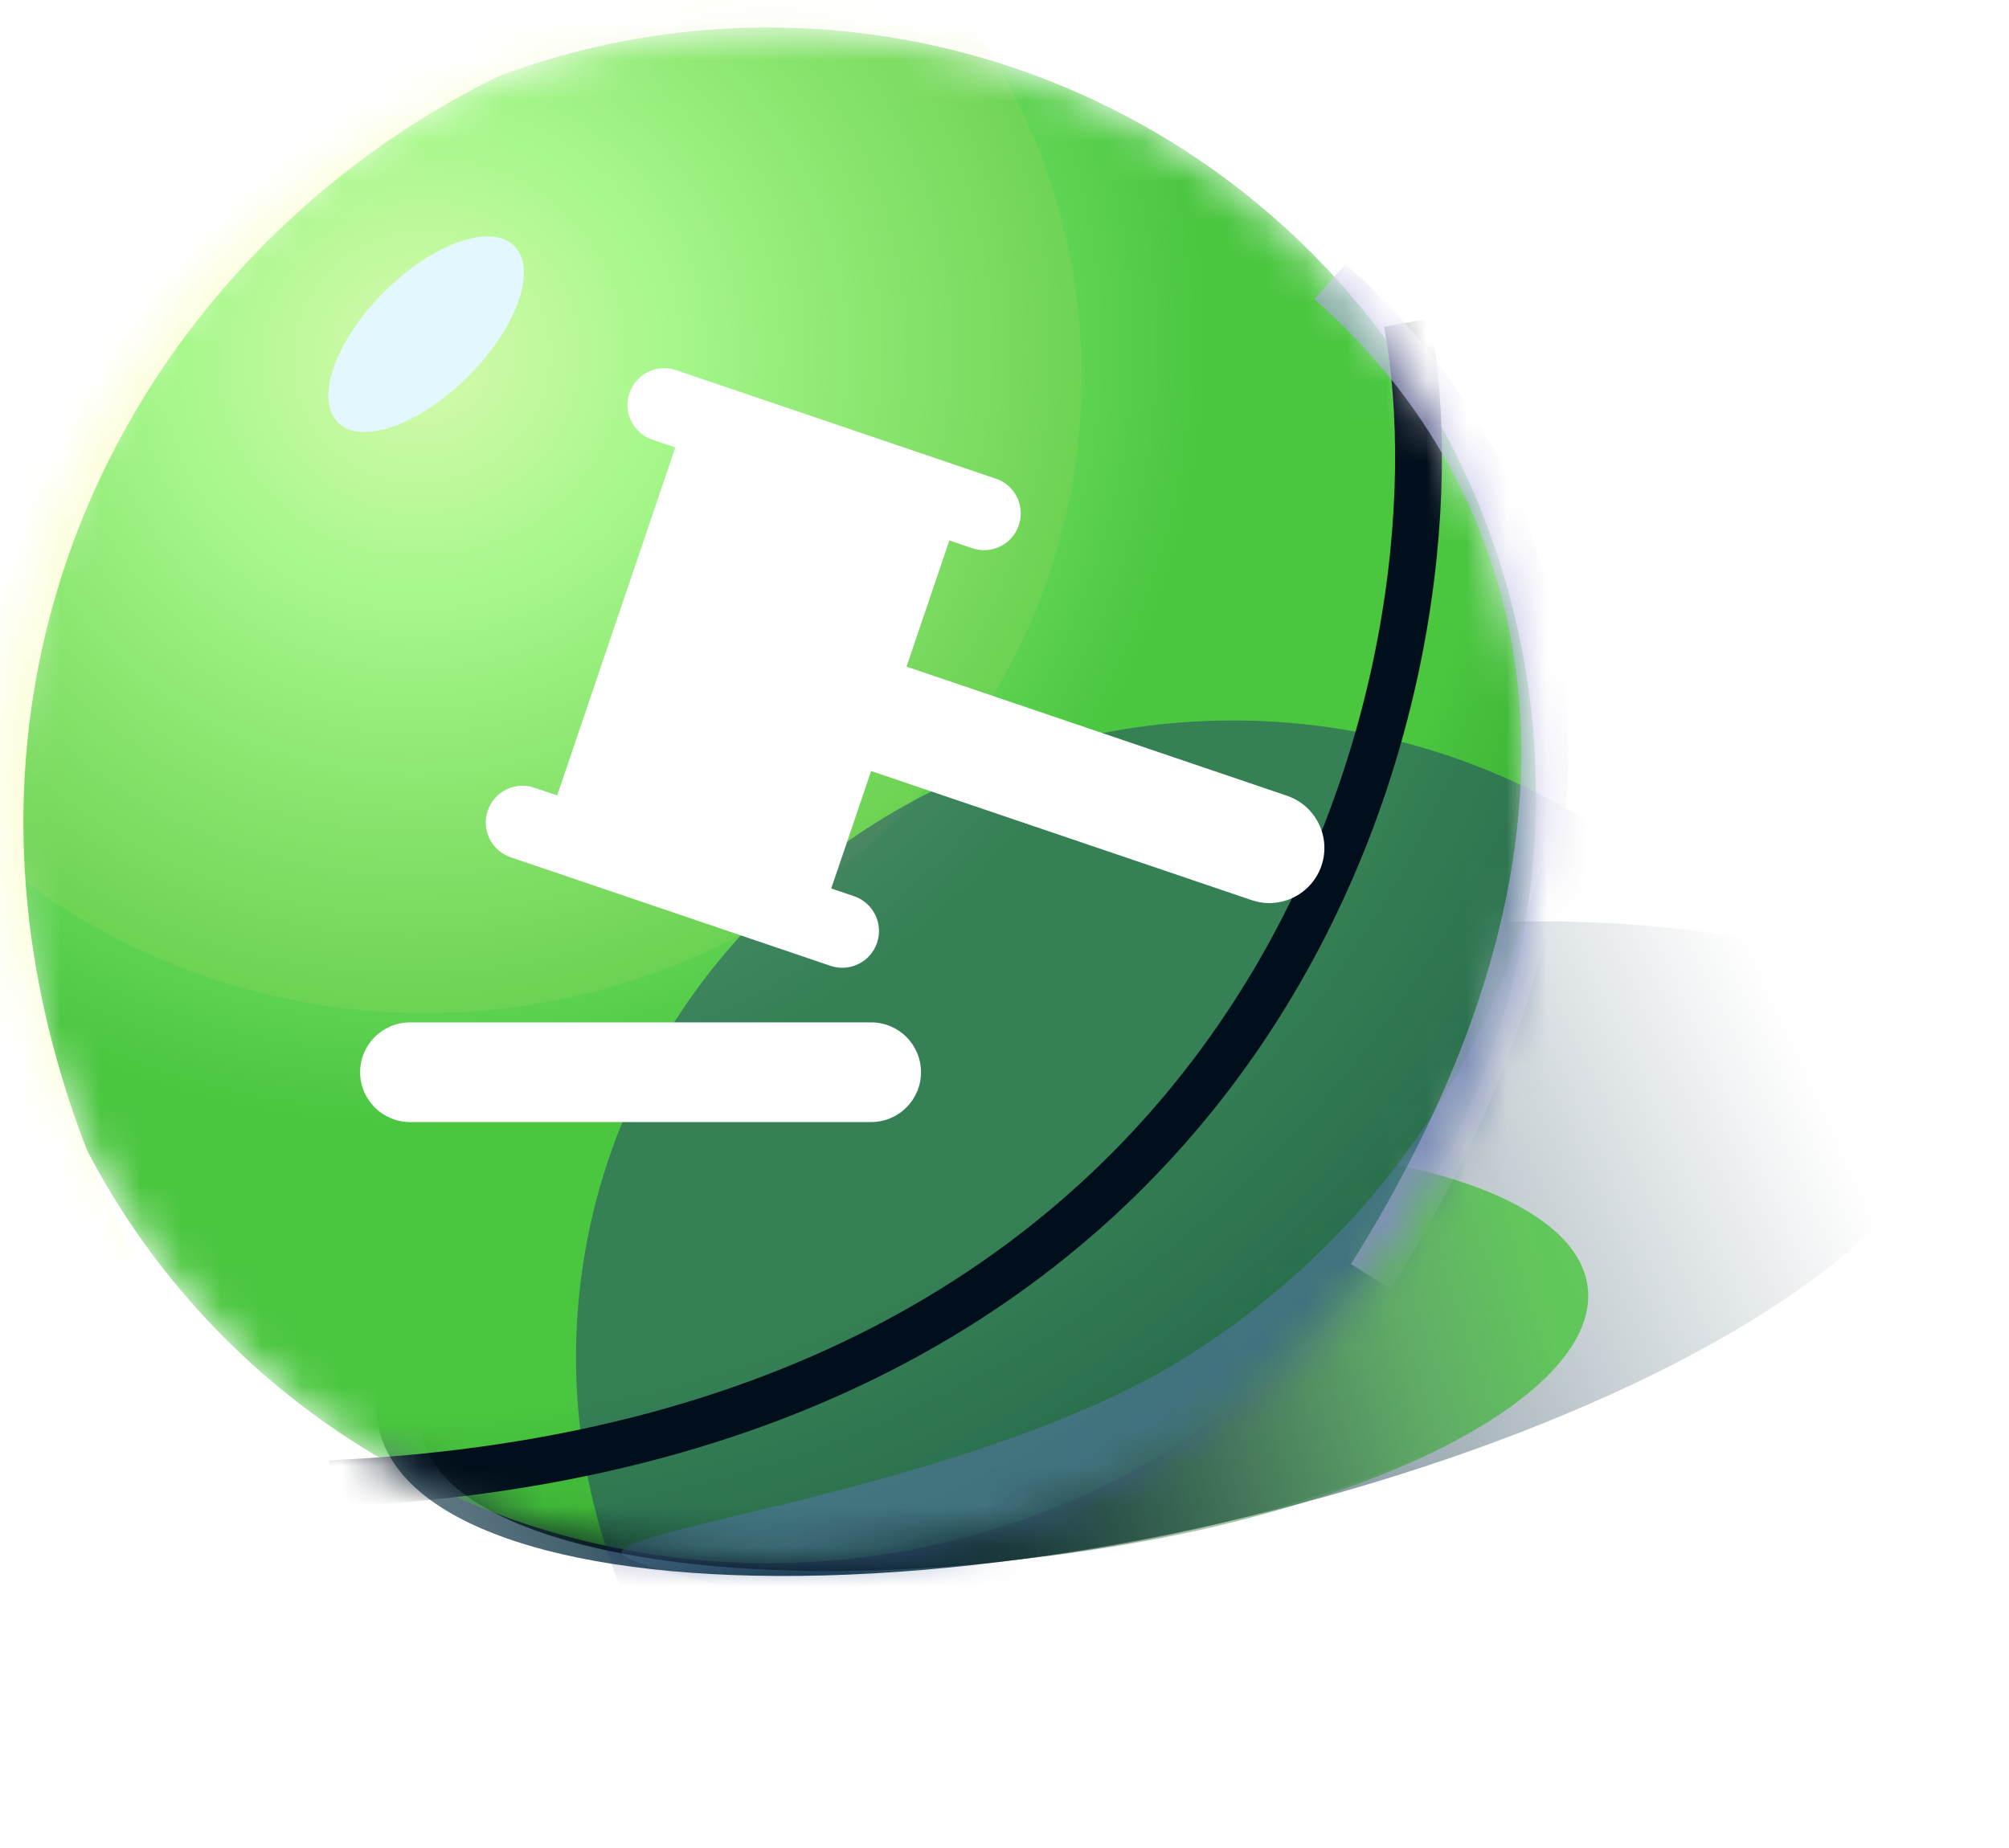 <svg width="50" height="46" viewBox="0 0 50 46" fill="none" xmlns="http://www.w3.org/2000/svg">
<g filter="url(#filter0_f_5975_2743)">
<ellipse cx="28.934" cy="31.082" rx="20.012" ry="6.98" transform="rotate(-12.944 28.934 31.082)" fill="url(#paint0_radial_5975_2743)"/>
</g>
<ellipse cx="25.011" cy="33.838" rx="14.615" ry="4.988" transform="rotate(-7.075 25.011 33.838)" fill="url(#paint1_radial_5975_2743)"/>
<g filter="url(#filter1_f_5975_2743)">
<ellipse cx="25.584" cy="33.768" rx="14.037" ry="4.988" transform="rotate(-7.075 25.584 33.768)" fill="url(#paint2_radial_5975_2743)"/>
</g>
<mask id="mask0_5975_2743" style="mask-type:alpha" maskUnits="userSpaceOnUse" x="0" y="0" width="39" height="39">
<circle cx="19.113" cy="19.797" r="19.113" fill="url(#paint3_radial_5975_2743)"/>
</mask>
<g mask="url(#mask0_5975_2743)">
<circle cx="19.113" cy="19.797" r="19.113" fill="url(#paint4_radial_5975_2743)"/>
<g filter="url(#filter2_f_5975_2743)">
<ellipse cx="10.576" cy="9.366" rx="16.345" ry="15.85" fill="#D7D96A" fill-opacity="0.13"/>
</g>
<g filter="url(#filter3_f_5975_2743)">
<ellipse cx="30.681" cy="33.784" rx="16.345" ry="15.85" fill="#1B2372" fill-opacity="0.43"/>
</g>
<g filter="url(#filter4_f_5975_2743)">
<path d="M38.401 21.634C38.575 22.233 40.453 31.157 30.68 38.65C26.798 41.626 15.645 39.249 15.471 38.65C15.297 38.051 24.532 36.96 29.602 33.726C37.422 28.737 38.227 21.035 38.401 21.634Z" fill="#51779F" fill-opacity="0.61"/>
</g>
<g filter="url(#filter5_f_5975_2743)">
<ellipse cx="10.605" cy="8.319" rx="1.483" ry="3.105" transform="rotate(45 10.605 8.319)" fill="#E3F7FF"/>
</g>
<g filter="url(#filter6_f_5975_2743)">
<ellipse cx="10.606" cy="8.318" rx="0.783" ry="1.639" transform="rotate(45 10.606 8.318)" fill="#E2F7FF"/>
</g>
<g filter="url(#filter7_f_5975_2743)">
<path d="M35.022 8.027C36.605 16.671 32.039 35.882 8.217 36.931" stroke="#010E1B" stroke-width="1.165"/>
</g>
<g filter="url(#filter8_f_5975_2743)">
<path d="M27.489 0.26C11.464 -5.218 -7.183 11.943 2.811 31.494" stroke="#FCFFDD" stroke-width="1.165"/>
</g>
<g filter="url(#filter9_f_5975_2743)">
<path d="M33.1 7.008C38.636 11.903 41.229 20.41 34.119 31.774" stroke="#A1A0DB" stroke-opacity="0.65" stroke-width="1.165"/>
</g>
</g>
<g clip-path="url(#clip0_5975_2743)">
<path d="M32.03 19.807L22.562 16.594L23.628 13.453L24.198 13.646C24.674 13.809 25.195 13.553 25.356 13.075C25.518 12.595 25.264 12.076 24.784 11.915L16.826 9.213C16.348 9.05 15.829 9.307 15.667 9.785C15.504 10.264 15.76 10.783 16.238 10.946L16.807 11.139L13.867 19.799L13.299 19.608C12.821 19.445 12.3 19.7 12.139 20.179C11.976 20.657 12.232 21.176 12.711 21.339L20.668 24.041C21.148 24.202 21.667 23.947 21.828 23.468C21.991 22.99 21.734 22.471 21.256 22.308L20.688 22.115L21.681 19.192L31.149 22.405C31.865 22.65 32.645 22.266 32.889 21.547C33.132 20.829 32.747 20.052 32.03 19.807Z" fill="white"/>
<path d="M21.681 25.449H10.205C9.52 25.449 8.963 26.004 8.963 26.689C8.963 27.375 9.52 27.93 10.205 27.93H21.681C22.367 27.93 22.922 27.375 22.922 26.689C22.922 26.004 22.367 25.449 21.681 25.449Z" fill="white"/>
</g>
<defs>
<filter id="filter0_f_5975_2743" x="7.969" y="21.535" width="41.93" height="19.094" filterUnits="userSpaceOnUse" color-interpolation-filters="sRGB">
<feFlood flood-opacity="0" result="BackgroundImageFix"/>
<feBlend mode="normal" in="SourceGraphic" in2="BackgroundImageFix" result="shape"/>
<feGaussianBlur stdDeviation="0.699" result="effect1_foregroundBlur_5975_2743"/>
</filter>
<filter id="filter1_f_5975_2743" x="5.462" y="22.347" width="40.242" height="22.842" filterUnits="userSpaceOnUse" color-interpolation-filters="sRGB">
<feFlood flood-opacity="0" result="BackgroundImageFix"/>
<feBlend mode="normal" in="SourceGraphic" in2="BackgroundImageFix" result="shape"/>
<feGaussianBlur stdDeviation="3.088" result="effect1_foregroundBlur_5975_2743"/>
</filter>
<filter id="filter2_f_5975_2743" x="-17.948" y="-18.663" width="57.049" height="56.057" filterUnits="userSpaceOnUse" color-interpolation-filters="sRGB">
<feFlood flood-opacity="0" result="BackgroundImageFix"/>
<feBlend mode="normal" in="SourceGraphic" in2="BackgroundImageFix" result="shape"/>
<feGaussianBlur stdDeviation="6.089" result="effect1_foregroundBlur_5975_2743"/>
</filter>
<filter id="filter3_f_5975_2743" x="2.157" y="5.755" width="57.049" height="56.057" filterUnits="userSpaceOnUse" color-interpolation-filters="sRGB">
<feFlood flood-opacity="0" result="BackgroundImageFix"/>
<feBlend mode="normal" in="SourceGraphic" in2="BackgroundImageFix" result="shape"/>
<feGaussianBlur stdDeviation="6.089" result="effect1_foregroundBlur_5975_2743"/>
</filter>
<filter id="filter4_f_5975_2743" x="12.555" y="18.688" width="29.015" height="24.343" filterUnits="userSpaceOnUse" color-interpolation-filters="sRGB">
<feFlood flood-opacity="0" result="BackgroundImageFix"/>
<feBlend mode="normal" in="SourceGraphic" in2="BackgroundImageFix" result="shape"/>
<feGaussianBlur stdDeviation="1.457" result="effect1_foregroundBlur_5975_2743"/>
</filter>
<filter id="filter5_f_5975_2743" x="4.382" y="2.099" width="12.445" height="12.443" filterUnits="userSpaceOnUse" color-interpolation-filters="sRGB">
<feFlood flood-opacity="0" result="BackgroundImageFix"/>
<feBlend mode="normal" in="SourceGraphic" in2="BackgroundImageFix" result="shape"/>
<feGaussianBlur stdDeviation="1.894" result="effect1_foregroundBlur_5975_2743"/>
</filter>
<filter id="filter6_f_5975_2743" x="9.087" y="6.802" width="3.036" height="3.033" filterUnits="userSpaceOnUse" color-interpolation-filters="sRGB">
<feFlood flood-opacity="0" result="BackgroundImageFix"/>
<feBlend mode="normal" in="SourceGraphic" in2="BackgroundImageFix" result="shape"/>
<feGaussianBlur stdDeviation="0.117" result="effect1_foregroundBlur_5975_2743"/>
</filter>
<filter id="filter7_f_5975_2743" x="1.898" y="1.628" width="40.282" height="42.177" filterUnits="userSpaceOnUse" color-interpolation-filters="sRGB">
<feFlood flood-opacity="0" result="BackgroundImageFix"/>
<feBlend mode="normal" in="SourceGraphic" in2="BackgroundImageFix" result="shape"/>
<feGaussianBlur stdDeviation="3.147" result="effect1_foregroundBlur_5975_2743"/>
</filter>
<filter id="filter8_f_5975_2743" x="-4.486" y="-5.26" width="36.068" height="40.922" filterUnits="userSpaceOnUse" color-interpolation-filters="sRGB">
<feFlood flood-opacity="0" result="BackgroundImageFix"/>
<feBlend mode="normal" in="SourceGraphic" in2="BackgroundImageFix" result="shape"/>
<feGaussianBlur stdDeviation="1.952" result="effect1_foregroundBlur_5975_2743"/>
</filter>
<filter id="filter9_f_5975_2743" x="28.109" y="1.967" width="15.524" height="34.719" filterUnits="userSpaceOnUse" color-interpolation-filters="sRGB">
<feFlood flood-opacity="0" result="BackgroundImageFix"/>
<feBlend mode="normal" in="SourceGraphic" in2="BackgroundImageFix" result="shape"/>
<feGaussianBlur stdDeviation="2.302" result="effect1_foregroundBlur_5975_2743"/>
</filter>
<radialGradient id="paint0_radial_5975_2743" cx="0" cy="0" r="1" gradientUnits="userSpaceOnUse" gradientTransform="translate(18.259 34.539) rotate(-11.829) scale(27.834 85.847)">
<stop stop-color="#093041"/>
<stop offset="1" stop-color="#4E6A76" stop-opacity="0"/>
</radialGradient>
<radialGradient id="paint1_radial_5975_2743" cx="0" cy="0" r="1" gradientUnits="userSpaceOnUse" gradientTransform="translate(17.214 36.308) rotate(-8.589) scale(18.052 54.624)">
<stop stop-color="#000D12"/>
<stop offset="1" stop-color="#082430" stop-opacity="0"/>
</radialGradient>
<radialGradient id="paint2_radial_5975_2743" cx="0" cy="0" r="1" gradientUnits="userSpaceOnUse" gradientTransform="translate(18.096 36.239) rotate(-8.405) scale(20.665 64.982)">
<stop stop-color="#228B22"/>
<stop offset="0" stop-color="#082430" stop-opacity="0"/>
<stop offset="1" stop-color="#4AC63F" stop-opacity="0.81"/>
</radialGradient>
<radialGradient id="paint3_radial_5975_2743" cx="0" cy="0" r="1" gradientUnits="userSpaceOnUse" gradientTransform="translate(10.693 8.871) rotate(49.161) scale(36.625 37.882)">
<stop stop-color="#B9EBFF"/>
<stop offset="0.156" stop-color="#7DCCED"/>
<stop offset="0.519" stop-color="#4290AF"/>
<stop offset="0.71" stop-color="#156282"/>
<stop offset="1" stop-color="#1B7398"/>
</radialGradient>
<radialGradient id="paint4_radial_5975_2743" cx="0" cy="0" r="1" gradientUnits="userSpaceOnUse" gradientTransform="translate(10.693 8.871) rotate(49.161) scale(36.625 37.882)">
<stop stop-color="#D8FFB9"/>
<stop offset="0.156" stop-color="#A1FD92"/>
<stop offset="0.519" stop-color="#4AC63F"/>
<stop offset="0.71" stop-color="#4AC63F"/>
<stop offset="1" stop-color="#228B22"/>
</radialGradient>
<clipPath id="clip0_5975_2743">
<rect width="24" height="24" fill="white" transform="translate(8.963 6.547)"/>
</clipPath>
</defs>
</svg>
